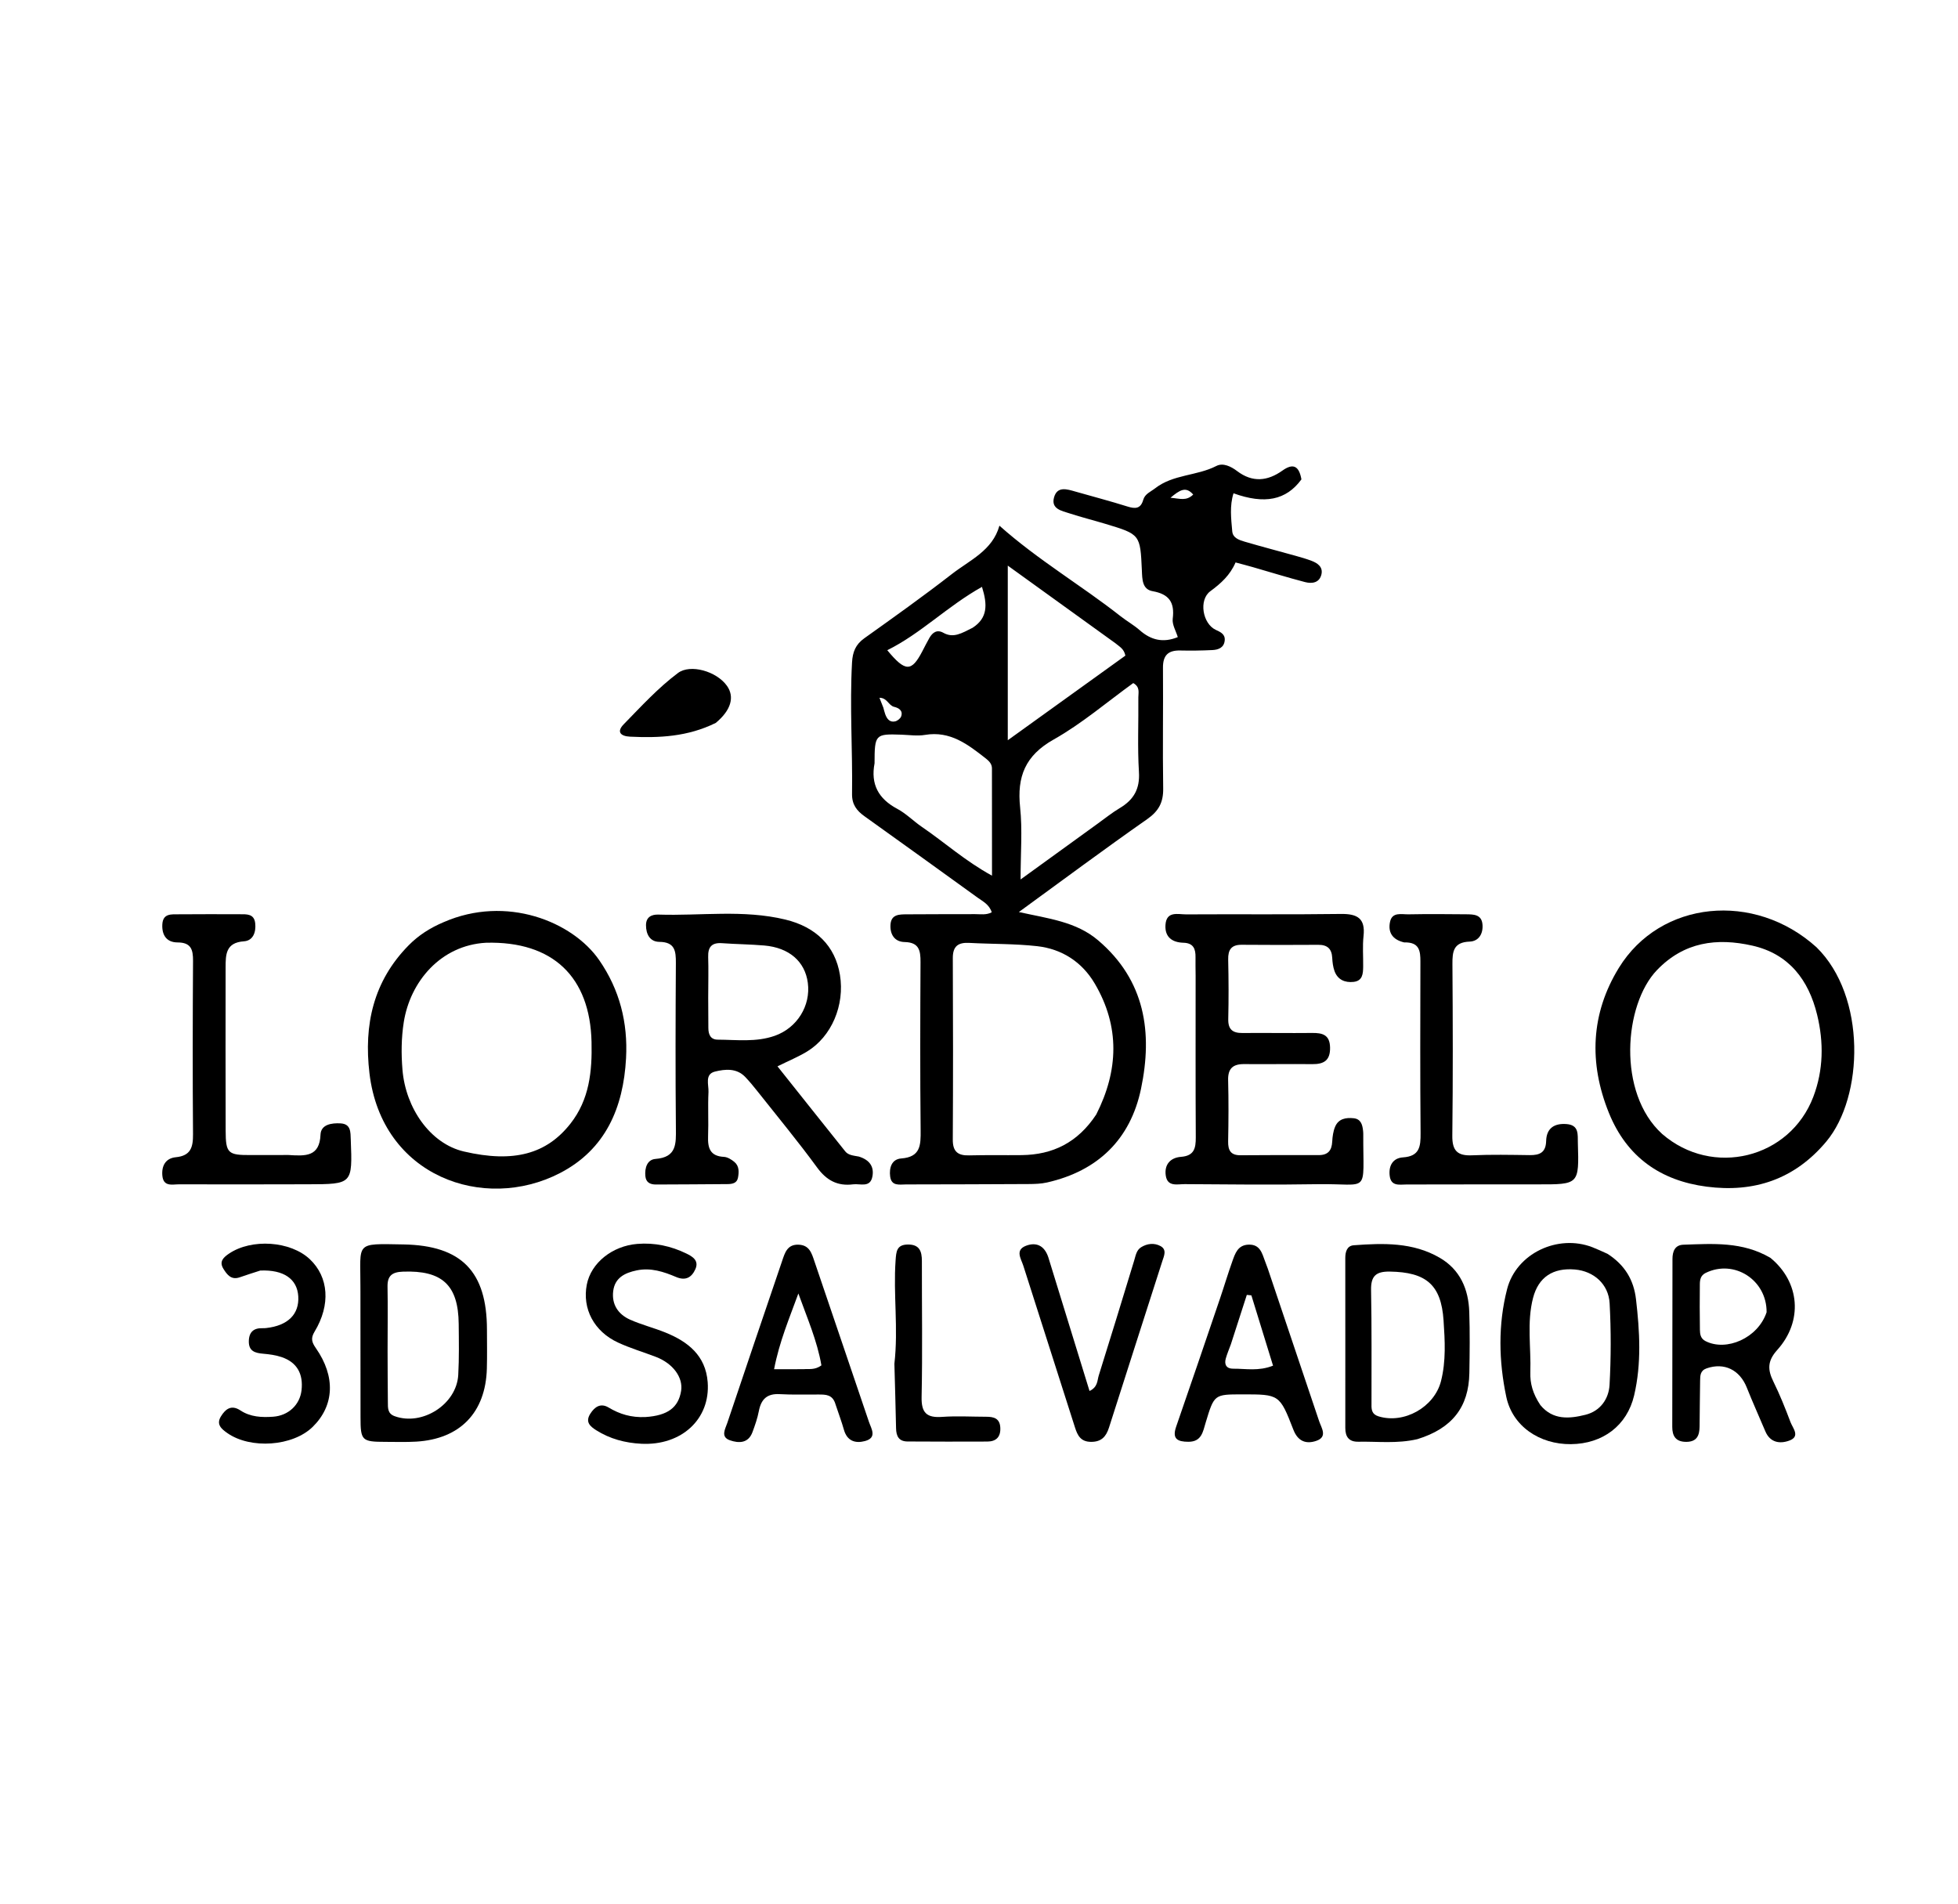 <svg version="1.1" id="Layer_1" xmlns="http://www.w3.org/2000/svg" xmlns:xlink="http://www.w3.org/1999/xlink" x="0px" y="0px"
	 width="100%" viewBox="0 0 576 560" enable-background="new 0 0 576 560" xml:space="preserve">
<path fill="#000000" opacity="1" stroke="none" 
	d="
M382.852,141.019 
	C378.36,147.168 372.028,148.412 362.871,145.114 
	C361.691,148.843 362.176,152.603 362.5,156.304 
	C362.67,158.255 364.545,158.869 366.115,159.331 
	C371.059,160.786 376.048,162.084 381.012,163.469 
	C382.616,163.917 384.225,164.373 385.781,164.959 
	C387.596,165.643 389.246,166.775 388.735,168.97 
	C388.15,171.478 385.945,171.763 383.913,171.233 
	C378.76,169.888 373.669,168.304 368.548,166.83 
	C366.965,166.375 365.368,165.968 363.471,165.456 
	C361.89,169.167 359.182,171.622 356.052,173.92 
	C352.573,176.475 353.767,183.496 357.674,185.296 
	C359.121,185.962 360.483,186.598 360.28,188.458 
	C360.052,190.542 358.413,191.143 356.685,191.228 
	C353.526,191.384 350.355,191.429 347.193,191.358 
	C343.638,191.278 342.091,192.783 342.12,196.437 
	C342.215,208.266 341.995,220.1 342.182,231.927 
	C342.247,236.026 340.884,238.59 337.453,240.988 
	C324.944,249.733 312.7,258.855 299.729,268.292 
	C308.382,270.228 316.553,271.092 323.053,276.626 
	C336.913,288.423 339.119,303.771 335.66,320.292 
	C332.544,335.171 322.975,344.463 308.006,347.853 
	C306.241,348.252 304.371,348.303 302.549,348.313 
	C290.552,348.383 278.554,348.404 266.557,348.425 
	C264.619,348.428 262.251,349.016 261.867,346.098 
	C261.53,343.543 262.303,340.995 265.125,340.786 
	C270.807,340.367 270.876,336.885 270.831,332.511 
	C270.658,316.016 270.712,299.518 270.797,283.021 
	C270.814,279.613 270.384,277.21 266.107,277.121 
	C263.116,277.059 261.752,274.787 261.97,271.92 
	C262.203,268.867 264.734,268.992 266.873,268.969 
	C273.538,268.897 280.203,268.95 286.869,268.914 
	C288.462,268.905 290.136,269.239 291.748,268.369 
	C291.006,266.055 289.141,265.178 287.58,264.05 
	C276.508,256.053 265.431,248.065 254.321,240.123 
	C252.02,238.478 250.608,236.663 250.653,233.556 
	C250.838,220.673 249.934,207.792 250.648,194.897 
	C250.82,191.794 251.686,189.596 254.269,187.754 
	C262.943,181.572 271.626,175.387 280.035,168.854 
	C285.314,164.754 291.984,161.953 294.008,154.641 
	C305.381,164.767 318.118,172.201 329.634,181.265 
	C331.464,182.705 333.535,183.856 335.276,185.388 
	C338.582,188.298 342.164,189.189 346.479,187.418 
	C345.955,185.653 344.773,183.744 344.991,182.012 
	C345.599,177.189 343.924,174.767 339.06,173.908 
	C335.979,173.364 336.028,170.353 335.914,167.821 
	C335.436,157.202 335.44,157.19 325.163,154.097 
	C321.656,153.042 318.099,152.148 314.619,151.017 
	C312.315,150.269 309.117,149.719 310.084,146.295 
	C311.031,142.945 313.898,143.905 316.357,144.606 
	C321.481,146.068 326.638,147.421 331.72,149.015 
	C334.017,149.736 335.572,149.661 336.317,147.029 
	C336.814,145.275 338.514,144.659 339.818,143.642 
	C345.117,139.509 352.089,140.032 357.839,137.068 
	C359.796,136.059 362.162,137.23 363.915,138.563 
	C368.456,142.015 372.886,141.545 377.273,138.423 
	C380.371,136.218 382.135,136.985 382.852,141.019 
M322.484,327.863 
	C329.044,314.943 329.514,302.009 322.048,289.333 
	C318.307,282.981 312.399,279.153 305.093,278.334 
	C298.504,277.596 291.821,277.739 285.185,277.375 
	C281.89,277.194 280.278,278.302 280.295,281.866 
	C280.382,299.659 280.388,317.453 280.29,335.246 
	C280.271,338.76 281.768,339.966 285.089,339.88 
	C290.241,339.746 295.398,339.858 300.553,339.8 
	C309.648,339.697 316.978,336.187 322.484,327.863 
M322.857,242.334 
	C325.027,240.789 327.103,239.088 329.385,237.732 
	C333.475,235.303 335.363,232.138 335.051,227.122 
	C334.598,219.823 334.954,212.475 334.874,205.15 
	C334.859,203.784 335.458,202.11 333.377,200.941 
	C325.684,206.49 318.291,212.852 309.957,217.547 
	C301.59,222.26 299.139,228.477 300.096,237.502 
	C300.8,244.139 300.234,250.911 300.234,258.713 
	C308.309,252.86 315.287,247.801 322.857,242.334 
M257.275,224.544 
	C256.088,230.711 258.42,234.988 263.954,237.934 
	C266.564,239.323 268.711,241.554 271.181,243.237 
	C277.831,247.766 283.858,253.227 291.825,257.602 
	C291.825,246.482 291.837,236.252 291.81,226.023 
	C291.807,224.766 290.992,223.894 290.043,223.152 
	C284.775,219.028 279.56,214.928 272.123,216.185 
	C269.868,216.566 267.479,216.199 265.153,216.119 
	C257.483,215.856 257.286,216.033 257.275,224.544 
M328.117,189.214 
	C317.815,181.784 307.512,174.354 296.465,166.388 
	C296.465,184.001 296.465,200.45 296.465,217.756 
	C308.498,209.099 319.895,200.9 331.064,192.864 
	C330.634,190.877 329.507,190.357 328.117,189.214 
M286.122,184.671 
	C290.537,181.803 290.542,177.939 288.877,172.641 
	C278.657,178.351 270.948,186.352 261.017,191.273 
	C266.353,197.743 268.158,197.653 271.317,191.607 
	C272.006,190.288 272.669,188.953 273.407,187.661 
	C274.337,186.035 275.661,185.109 277.507,186.145 
	C280.491,187.821 282.921,186.266 286.122,184.671 
M259.861,208.174 
	C260.042,208.814 260.186,209.469 260.412,210.093 
	C260.9,211.445 261.719,212.562 263.311,212.213 
	C264.005,212.062 264.884,211.373 265.108,210.73 
	C265.702,209.026 264.372,208.251 263.055,207.938 
	C261.369,207.538 261.022,205.27 258.714,205.265 
	C259.073,206.16 259.361,206.879 259.861,208.174 
M351.014,145.486 
	C348.848,142.973 347.063,144.149 344.328,146.424 
	C347.16,146.668 348.965,147.468 351.014,145.486 
z"/>
<path fill="#000000" opacity="1" stroke="none" 
	d="
M252.656,340.229 
	C255.832,341.212 257.163,343.203 256.653,346.038 
	C256.026,349.52 253.075,348.129 250.958,348.397 
	C246.392,348.974 243.159,347.255 240.373,343.443 
	C234.773,335.782 228.71,328.458 222.818,321.012 
	C221.682,319.576 220.513,318.158 219.252,316.833 
	C216.705,314.158 213.329,314.489 210.339,315.224 
	C207.236,315.987 208.525,319.12 208.42,321.242 
	C208.206,325.565 208.468,329.91 208.302,334.237 
	C208.17,337.684 208.87,340.118 212.965,340.318 
	C214.021,340.369 215.176,341.095 216.038,341.809 
	C217.486,343.01 217.407,344.785 217.098,346.448 
	C216.784,348.132 215.328,348.314 213.984,348.328 
	C206.985,348.4 199.985,348.41 192.986,348.449 
	C191.279,348.458 190.032,347.861 189.852,345.984 
	C189.621,343.58 190.382,341.115 192.827,340.926 
	C199.107,340.441 198.876,336.432 198.832,331.828 
	C198.68,315.663 198.726,299.496 198.825,283.33 
	C198.846,279.777 198.582,277.109 193.961,277.069 
	C191.222,277.044 190.039,274.84 190.039,272.177 
	C190.039,269.758 191.678,268.98 193.694,269.046 
	C206.137,269.451 218.658,267.523 231.022,270.508 
	C240.041,272.685 245.707,278.257 247.097,286.8 
	C248.546,295.7 244.638,304.958 237.381,309.352 
	C234.842,310.89 232.063,312.032 228.719,313.688 
	C235.469,322.167 242.045,330.449 248.653,338.703 
	C249.554,339.829 250.974,339.917 252.656,340.229 
M208.339,293.486 
	C208.354,296.471 208.366,299.457 208.384,302.442 
	C208.395,304.311 209.023,305.823 211.143,305.837 
	C216.758,305.872 222.445,306.631 227.914,304.703 
	C234.503,302.379 238.534,295.853 237.644,289.118 
	C236.814,282.838 232.15,278.765 224.817,278.139 
	C220.69,277.786 216.537,277.755 212.404,277.458 
	C209.353,277.239 208.232,278.602 208.331,281.551 
	C208.453,285.196 208.347,288.848 208.339,293.486 
z"/>
<path fill="#000000" opacity="1" stroke="none" 
	d="
M130.505,271.275 
	C148.952,263.213 168.42,271.069 176.282,282.456 
	C182.289,291.157 184.732,300.812 184.171,311.29 
	C183.391,325.84 178.142,338.158 164.713,345.095 
	C142.353,356.645 112.296,346.085 108.689,315.742 
	C106.99,301.453 109.831,288.605 120.245,278.056 
	C123.093,275.171 126.425,273.006 130.505,271.275 
M142.96,277.33 
	C129.626,278.071 120.648,288.789 118.775,300.729 
	C118.047,305.375 118.014,310.036 118.396,314.673 
	C119.331,326.036 126.61,336.441 136.455,338.736 
	C151.22,342.178 160.825,339.412 167.795,330.565 
	C173.393,323.458 174.219,315.174 174.017,306.483 
	C173.574,287.447 162.724,276.81 142.96,277.33 
z"/>
<path fill="#000000" opacity="1" stroke="none" 
	d="
M534.365,278.649 
	C549.118,293.097 548.263,322.654 537.26,335.807 
	C527.957,346.926 516.01,350.899 502.053,349.081 
	C488.499,347.316 478.556,340.374 473.295,327.361 
	C467.345,312.64 467.986,298.121 476.24,284.704 
	C488.441,264.871 516.083,262.138 534.365,278.649 
M488.954,333.563 
	C503.757,346.42 526.533,340.851 533.45,322.616 
	C536.437,314.744 536.521,306.582 534.561,298.525 
	C532.067,288.273 526.266,280.604 515.491,278.175 
	C505.058,275.822 495.425,277.058 487.441,285.376 
	C477.715,295.507 475.679,321.501 488.954,333.563 
z"/>
<path fill="#000000" opacity="1" stroke="none" 
	d="
M351.725,287.092 
	C351.711,284.941 351.665,283.275 351.695,281.61 
	C351.739,279.139 351.085,277.411 348.134,277.329 
	C344.846,277.238 342.63,275.679 342.855,272.102 
	C343.121,267.887 346.547,269.001 348.96,268.986 
	C364.12,268.893 379.284,269.066 394.442,268.859 
	C399.25,268.794 401.697,270.103 401.123,275.344 
	C400.798,278.309 401.051,281.335 401.013,284.333 
	C400.987,286.4 400.876,288.552 398.189,288.844 
	C395.653,289.119 393.52,288.227 392.586,285.668 
	C392.139,284.441 391.981,283.07 391.91,281.752 
	C391.763,279.073 390.458,277.917 387.774,277.938 
	C380.277,277.996 372.779,277.985 365.283,277.926 
	C362.235,277.903 361.241,279.385 361.306,282.281 
	C361.439,288.109 361.463,293.945 361.326,299.773 
	C361.254,302.86 362.637,303.908 365.52,303.883 
	C372.35,303.824 379.182,303.94 386.012,303.867 
	C389.059,303.834 391.196,304.406 391.275,308.139 
	C391.356,311.941 389.471,313.08 386.038,313.04 
	C379.375,312.963 372.71,313.09 366.046,313.024 
	C362.725,312.992 361.194,314.294 361.288,317.782 
	C361.448,323.773 361.407,329.774 361.29,335.767 
	C361.238,338.429 362.074,339.865 364.934,339.843 
	C372.597,339.783 380.261,339.774 387.925,339.799 
	C390.663,339.807 391.781,338.446 391.911,335.818 
	C391.984,334.343 392.2,332.788 392.766,331.443 
	C393.764,329.07 395.973,328.711 398.239,328.957 
	C400.321,329.183 400.789,330.816 400.978,332.571 
	C401.014,332.902 401.046,333.236 401.044,333.568 
	C400.959,351.725 403.213,348.087 387.496,348.356 
	C374.504,348.578 361.505,348.423 348.51,348.338 
	C346.363,348.324 343.414,349.222 342.935,345.764 
	C342.488,342.536 344.348,340.546 347.413,340.312 
	C351.317,340.015 351.79,337.778 351.772,334.561 
	C351.682,318.9 351.729,303.238 351.725,287.092 
z"/>
<path fill="#000000" opacity="1" stroke="none" 
	d="
M84.873,339.769 
	C89.869,340.087 94.017,340.331 94.29,333.763 
	C94.415,330.776 97.565,330.315 100.179,330.465 
	C103.274,330.641 103.104,333.055 103.189,335.253 
	C103.694,348.336 103.699,348.349 90.626,348.381 
	C77.982,348.411 65.337,348.435 52.693,348.395 
	C50.688,348.389 48.056,349.201 47.758,345.811 
	C47.5,342.872 48.789,340.711 51.705,340.426 
	C56.168,339.991 56.811,337.443 56.781,333.616 
	C56.648,316.632 56.682,299.646 56.787,282.661 
	C56.808,279.331 56.205,277.246 52.239,277.237 
	C48.979,277.229 47.566,275.043 47.757,271.873 
	C47.953,268.646 50.457,268.983 52.564,268.961 
	C58.558,268.901 64.554,268.937 70.548,268.943 
	C72.569,268.946 74.764,268.769 75.076,271.594 
	C75.363,274.199 74.464,276.722 71.763,276.907 
	C66.39,277.275 66.372,280.829 66.369,284.616 
	C66.358,300.602 66.331,316.588 66.382,332.573 
	C66.404,339.305 67.043,339.83 73.904,339.783 
	C77.401,339.759 80.898,339.772 84.873,339.769 
z"/>
<path fill="#000000" opacity="1" stroke="none" 
	d="
M413.083,277.232 
	C409.466,276.392 408.286,274.116 408.922,271.161 
	C409.558,268.203 412.309,269.009 414.317,268.97 
	C419.975,268.859 425.638,268.9 431.298,268.959 
	C433.472,268.982 435.887,268.955 436.119,272.005 
	C436.324,274.703 435.002,276.894 432.342,276.992 
	C427.585,277.168 427.244,279.874 427.272,283.645 
	C427.393,300.459 427.436,317.276 427.238,334.089 
	C427.186,338.48 428.721,340.052 433.033,339.86 
	C438.683,339.609 444.352,339.727 450.012,339.804 
	C452.947,339.843 454.75,339.041 454.842,335.655 
	C454.942,331.946 457.172,330.393 460.823,330.668 
	C464.587,330.951 464.098,333.766 464.171,336.206 
	C464.542,348.483 464.531,348.439 452.229,348.407 
	C439.41,348.374 426.591,348.451 413.771,348.442 
	C411.703,348.441 409.174,349.084 408.809,345.813 
	C408.478,342.841 409.81,340.66 412.726,340.468 
	C417.629,340.145 417.938,337.259 417.904,333.346 
	C417.759,316.532 417.809,299.716 417.852,282.901 
	C417.86,279.784 417.598,277.103 413.083,277.232 
z"/>
<path fill="#000000" opacity="1" stroke="none" 
	d="
M520.819,370.024 
	C529.495,377.132 530.469,388.634 522.826,397.12 
	C519.893,400.377 519.974,402.941 521.695,406.432 
	C523.601,410.297 525.207,414.321 526.729,418.357 
	C527.395,420.125 529.68,422.557 526.394,423.774 
	C523.631,424.797 520.743,424.417 519.322,421.048 
	C517.515,416.761 515.592,412.521 513.873,408.2 
	C511.781,402.942 507.229,400.742 502.062,402.526 
	C500.165,403.181 500.163,404.647 500.135,406.127 
	C500.05,410.615 500.047,415.104 499.983,419.592 
	C499.946,422.179 499.28,424.146 496.061,424.153 
	C492.963,424.16 491.942,422.438 491.943,419.749 
	C491.947,403.288 491.98,386.827 492.004,370.366 
	C492.007,368.135 492.708,366.24 495.232,366.158 
	C503.861,365.877 512.578,365.184 520.819,370.024 
M519.693,386.027 
	C519.776,376.531 510.163,370.347 501.769,374.457 
	C500.297,375.178 500.072,376.435 500.056,377.755 
	C500.005,382.228 500.005,386.702 500.075,391.175 
	C500.096,392.477 500.264,393.773 501.726,394.518 
	C507.848,397.64 517.138,393.669 519.693,386.027 
z"/>
<path fill="#000000" opacity="1" stroke="none" 
	d="
M106.032,380.019 
	C106.028,379.19 106.025,378.858 106.026,378.525 
	C106.077,365.329 104.196,365.821 118.713,366.078 
	C135.821,366.382 143.226,374.091 143.251,391.128 
	C143.257,394.953 143.327,398.78 143.222,402.603 
	C142.867,415.528 135.341,423.32 122.445,424.085 
	C119.461,424.262 116.46,424.159 113.466,424.155 
	C106.417,424.145 106.065,423.8 106.058,416.938 
	C106.046,404.797 106.043,392.656 106.032,380.019 
M114.018,397.499 
	C114.042,402.498 114.041,407.497 114.102,412.495 
	C114.122,414.129 113.966,415.82 116.079,416.593 
	C124.206,419.563 134.33,413.131 134.807,404.454 
	C135.081,399.469 134.988,394.46 134.941,389.463 
	C134.832,377.988 130.043,373.641 118.499,374.084 
	C115.353,374.204 113.945,375.275 114.003,378.505 
	C114.111,384.501 114.024,390.501 114.018,397.499 
z"/>
<path fill="#000000" opacity="1" stroke="none" 
	d="
M472.908,368.847 
	C478.009,372.134 480.615,376.547 481.272,382.187 
	C482.375,391.648 482.924,401.119 480.726,410.485 
	C478.64,419.37 471.495,424.743 462.125,424.831 
	C452.901,424.918 444.936,419.555 443.112,410.894 
	C440.903,400.409 440.669,389.677 443.355,379.22 
	C446.051,368.722 458.265,362.965 468.447,366.899 
	C469.842,367.438 471.198,368.081 472.908,368.847 
M453.127,413.315 
	C456.795,417.807 461.679,417.378 466.437,416.18 
	C470.769,415.09 473.267,411.534 473.496,407.372 
	C473.933,399.4 473.948,391.37 473.516,383.397 
	C473.208,377.717 468.81,373.932 463.339,373.455 
	C456.901,372.894 452.589,375.655 450.991,381.81 
	C449.122,389.013 450.433,396.397 450.192,403.697 
	C450.086,406.931 450.9,409.962 453.127,413.315 
z"/>
<path fill="#000000" opacity="1" stroke="none" 
	d="
M416.959,423.36 
	C410.942,424.752 405.258,424.003 399.609,424.115 
	C396.884,424.17 395.757,422.735 395.76,420.067 
	C395.782,403.404 395.754,386.74 395.754,370.077 
	C395.754,368.286 396.219,366.471 398.256,366.32 
	C406.932,365.676 415.639,365.412 423.52,369.99 
	C429.544,373.49 431.997,379.224 432.225,385.915 
	C432.428,391.907 432.354,397.913 432.252,403.91 
	C432.082,413.915 427.198,420.201 416.959,423.36 
M403.465,413.18 
	C403.425,414.76 403.622,416.057 405.514,416.643 
	C413.024,418.97 421.951,413.96 423.908,406.293 
	C425.417,400.378 425.058,394.361 424.661,388.415 
	C423.959,377.905 419.51,374.234 408.873,374.063 
	C404.754,373.996 403.257,375.385 403.338,379.525 
	C403.552,390.5 403.45,401.48 403.465,413.18 
z"/>
<path fill="#000000" opacity="1" stroke="none" 
	d="
M372.965,373.217 
	C378.076,388.398 383.077,403.202 388.043,418.017 
	C388.736,420.085 390.647,422.686 387.207,423.861 
	C384.281,424.859 381.834,424.058 380.495,420.607 
	C376.433,410.142 376.336,410.18 365.436,410.185 
	C357.2,410.189 357.194,410.187 354.689,418.465 
	C353.874,421.161 353.505,424.148 349.578,424.13 
	C346.427,424.115 344.74,423.315 345.996,419.695 
	C350.354,407.141 354.623,394.556 358.904,381.976 
	C360.135,378.357 361.223,374.688 362.509,371.09 
	C363.343,368.756 364.116,366.225 367.338,366.136 
	C370.676,366.043 371.265,368.64 372.132,370.978 
	C372.363,371.603 372.606,372.222 372.965,373.217 
M362.098,395.446 
	C361.59,396.845 360.997,398.219 360.596,399.648 
	C360.086,401.462 360.842,402.648 362.76,402.633 
	C366.465,402.602 370.254,403.436 374.501,401.736 
	C372.337,394.714 370.233,387.887 368.129,381.061 
	C367.681,381.013 367.234,380.966 366.786,380.918 
	C365.306,385.511 363.825,390.103 362.098,395.446 
z"/>
<path fill="#000000" opacity="1" stroke="none" 
	d="
M245.788,413.107 
	C244.956,410.181 242.874,410.242 240.852,410.225 
	C237.028,410.193 233.195,410.339 229.383,410.118 
	C225.663,409.902 223.905,411.599 223.238,415.095 
	C222.836,417.201 222.11,419.263 221.365,421.284 
	C220.136,424.618 217.325,424.595 214.733,423.692 
	C211.883,422.7 213.358,420.358 213.946,418.607 
	C219.282,402.705 224.68,386.823 230.081,370.943 
	C230.887,368.575 231.573,366.03 234.904,366.149 
	C238.111,366.263 238.771,368.627 239.602,371.092 
	C244.904,386.827 250.325,402.522 255.62,418.26 
	C256.288,420.245 258.138,422.934 254.451,423.918 
	C251.606,424.677 249.195,423.906 248.259,420.584 
	C247.583,418.187 246.696,415.85 245.788,413.107 
M236.346,402.776 
	C237.961,402.631 239.674,403.096 241.641,401.653 
	C240.411,394.433 237.398,387.575 234.862,380.503 
	C232.224,387.766 229.27,394.677 227.719,402.783 
	C230.905,402.783 233.191,402.783 236.346,402.776 
z"/>
<path fill="#000000" opacity="1" stroke="none" 
	d="
M189.899,416.851 
	C196.449,416.421 199.568,414.041 200.365,409.181 
	C201.014,405.231 197.988,401.091 192.981,399.169 
	C189.257,397.74 185.402,396.605 181.794,394.933 
	C174.717,391.653 171.248,384.955 172.623,377.893 
	C173.868,371.501 180.118,366.527 187.455,365.924 
	C192.578,365.503 197.4,366.549 201.947,368.769 
	C203.677,369.614 205.71,370.794 204.561,373.36 
	C203.456,375.828 201.65,376.823 198.905,375.658 
	C195.209,374.09 191.455,372.848 187.296,373.711 
	C183.756,374.445 180.864,375.914 180.388,379.824 
	C179.909,383.754 181.878,386.661 185.372,388.213 
	C188.703,389.693 192.286,390.593 195.674,391.957 
	C202.359,394.649 207.592,398.74 208.186,406.606 
	C209.002,417.422 200.517,425.319 188.629,424.711 
	C183.948,424.472 179.422,423.295 175.388,420.731 
	C173.597,419.594 172.112,418.324 173.641,415.898 
	C174.98,413.773 176.736,412.673 179.047,414.058 
	C182.293,416.002 185.692,417.049 189.899,416.851 
z"/>
<path fill="#000000" opacity="1" stroke="none" 
	d="
M308.379,369.818 
	C312.494,383.147 316.483,396.1 320.514,409.188 
	C322.979,408.025 322.766,406.108 323.229,404.634 
	C326.763,393.373 330.21,382.085 333.654,370.795 
	C334.093,369.357 334.309,367.768 335.675,366.912 
	C337.472,365.787 339.57,365.563 341.399,366.562 
	C343.347,367.626 342.417,369.474 341.92,371.025 
	C336.699,387.336 331.438,403.635 326.242,419.954 
	C325.386,422.644 323.975,424.191 320.909,424.151 
	C317.913,424.112 316.986,422.276 316.228,419.89 
	C311.189,404.04 306.085,388.21 301.045,372.36 
	C300.388,370.292 298.501,367.703 301.885,366.445 
	C304.685,365.404 307.167,366.239 308.379,369.818 
z"/>
<path fill="#000000" opacity="1" stroke="none" 
	d="
M76.57,373.759 
	C74.301,374.483 72.404,375.089 70.525,375.746 
	C68.029,376.618 66.814,375 65.727,373.256 
	C64.397,371.122 65.72,369.895 67.365,368.782 
	C74.032,364.273 85.478,365.06 91.157,370.437 
	C96.695,375.68 97.318,383.84 92.534,391.742 
	C91.35,393.696 91.722,394.865 92.923,396.587 
	C98.77,404.964 98.352,413.494 92,419.734 
	C86.147,425.483 73.708,426.373 66.853,421.553 
	C65.108,420.326 63.551,419.006 64.989,416.669 
	C66.343,414.47 68.051,413.143 70.737,414.914 
	C73.67,416.847 77.006,417 80.367,416.756 
	C84.846,416.431 88.23,413.267 88.709,408.942 
	C89.232,404.221 87.442,400.768 82.816,399.209 
	C81.11,398.633 79.26,398.381 77.455,398.228 
	C75.063,398.024 73.149,397.512 73.199,394.546 
	C73.244,391.828 74.64,390.624 77.289,390.719 
	C77.621,390.731 77.956,390.712 78.287,390.676 
	C84.684,389.971 88.077,386.612 87.743,381.32 
	C87.424,376.258 83.481,373.461 76.57,373.759 
z"/>
<path fill="#000000" opacity="1" stroke="none" 
	d="
M263.111,401.177 
	C264.305,390.742 262.754,380.749 263.464,370.773 
	C263.65,368.158 263.769,366.132 267.078,366.103 
	C270.515,366.073 271.205,368.112 271.199,370.983 
	C271.176,384.305 271.399,397.632 271.115,410.948 
	C271.014,415.681 272.662,417.126 277.154,416.807 
	C281.461,416.502 285.808,416.762 290.138,416.768 
	C292.33,416.77 294.113,417.214 294.266,419.943 
	C294.421,422.693 293.059,424.048 290.463,424.065 
	C282.638,424.116 274.812,424.076 266.987,424.043 
	C264.401,424.032 263.639,422.463 263.599,420.115 
	C263.491,413.96 263.278,407.807 263.111,401.177 
z"/>
<path fill="#000000" opacity="1" stroke="none" 
	d="
M210.551,212.662 
	C202.329,216.729 193.902,217.122 185.351,216.706 
	C182.59,216.572 181.279,215.317 183.498,213.046 
	C188.61,207.818 193.566,202.38 199.439,197.979 
	C203.071,195.257 210.814,197.454 213.861,201.76 
	C216.16,205.009 215.073,208.931 210.551,212.662 
z"/>
</svg>